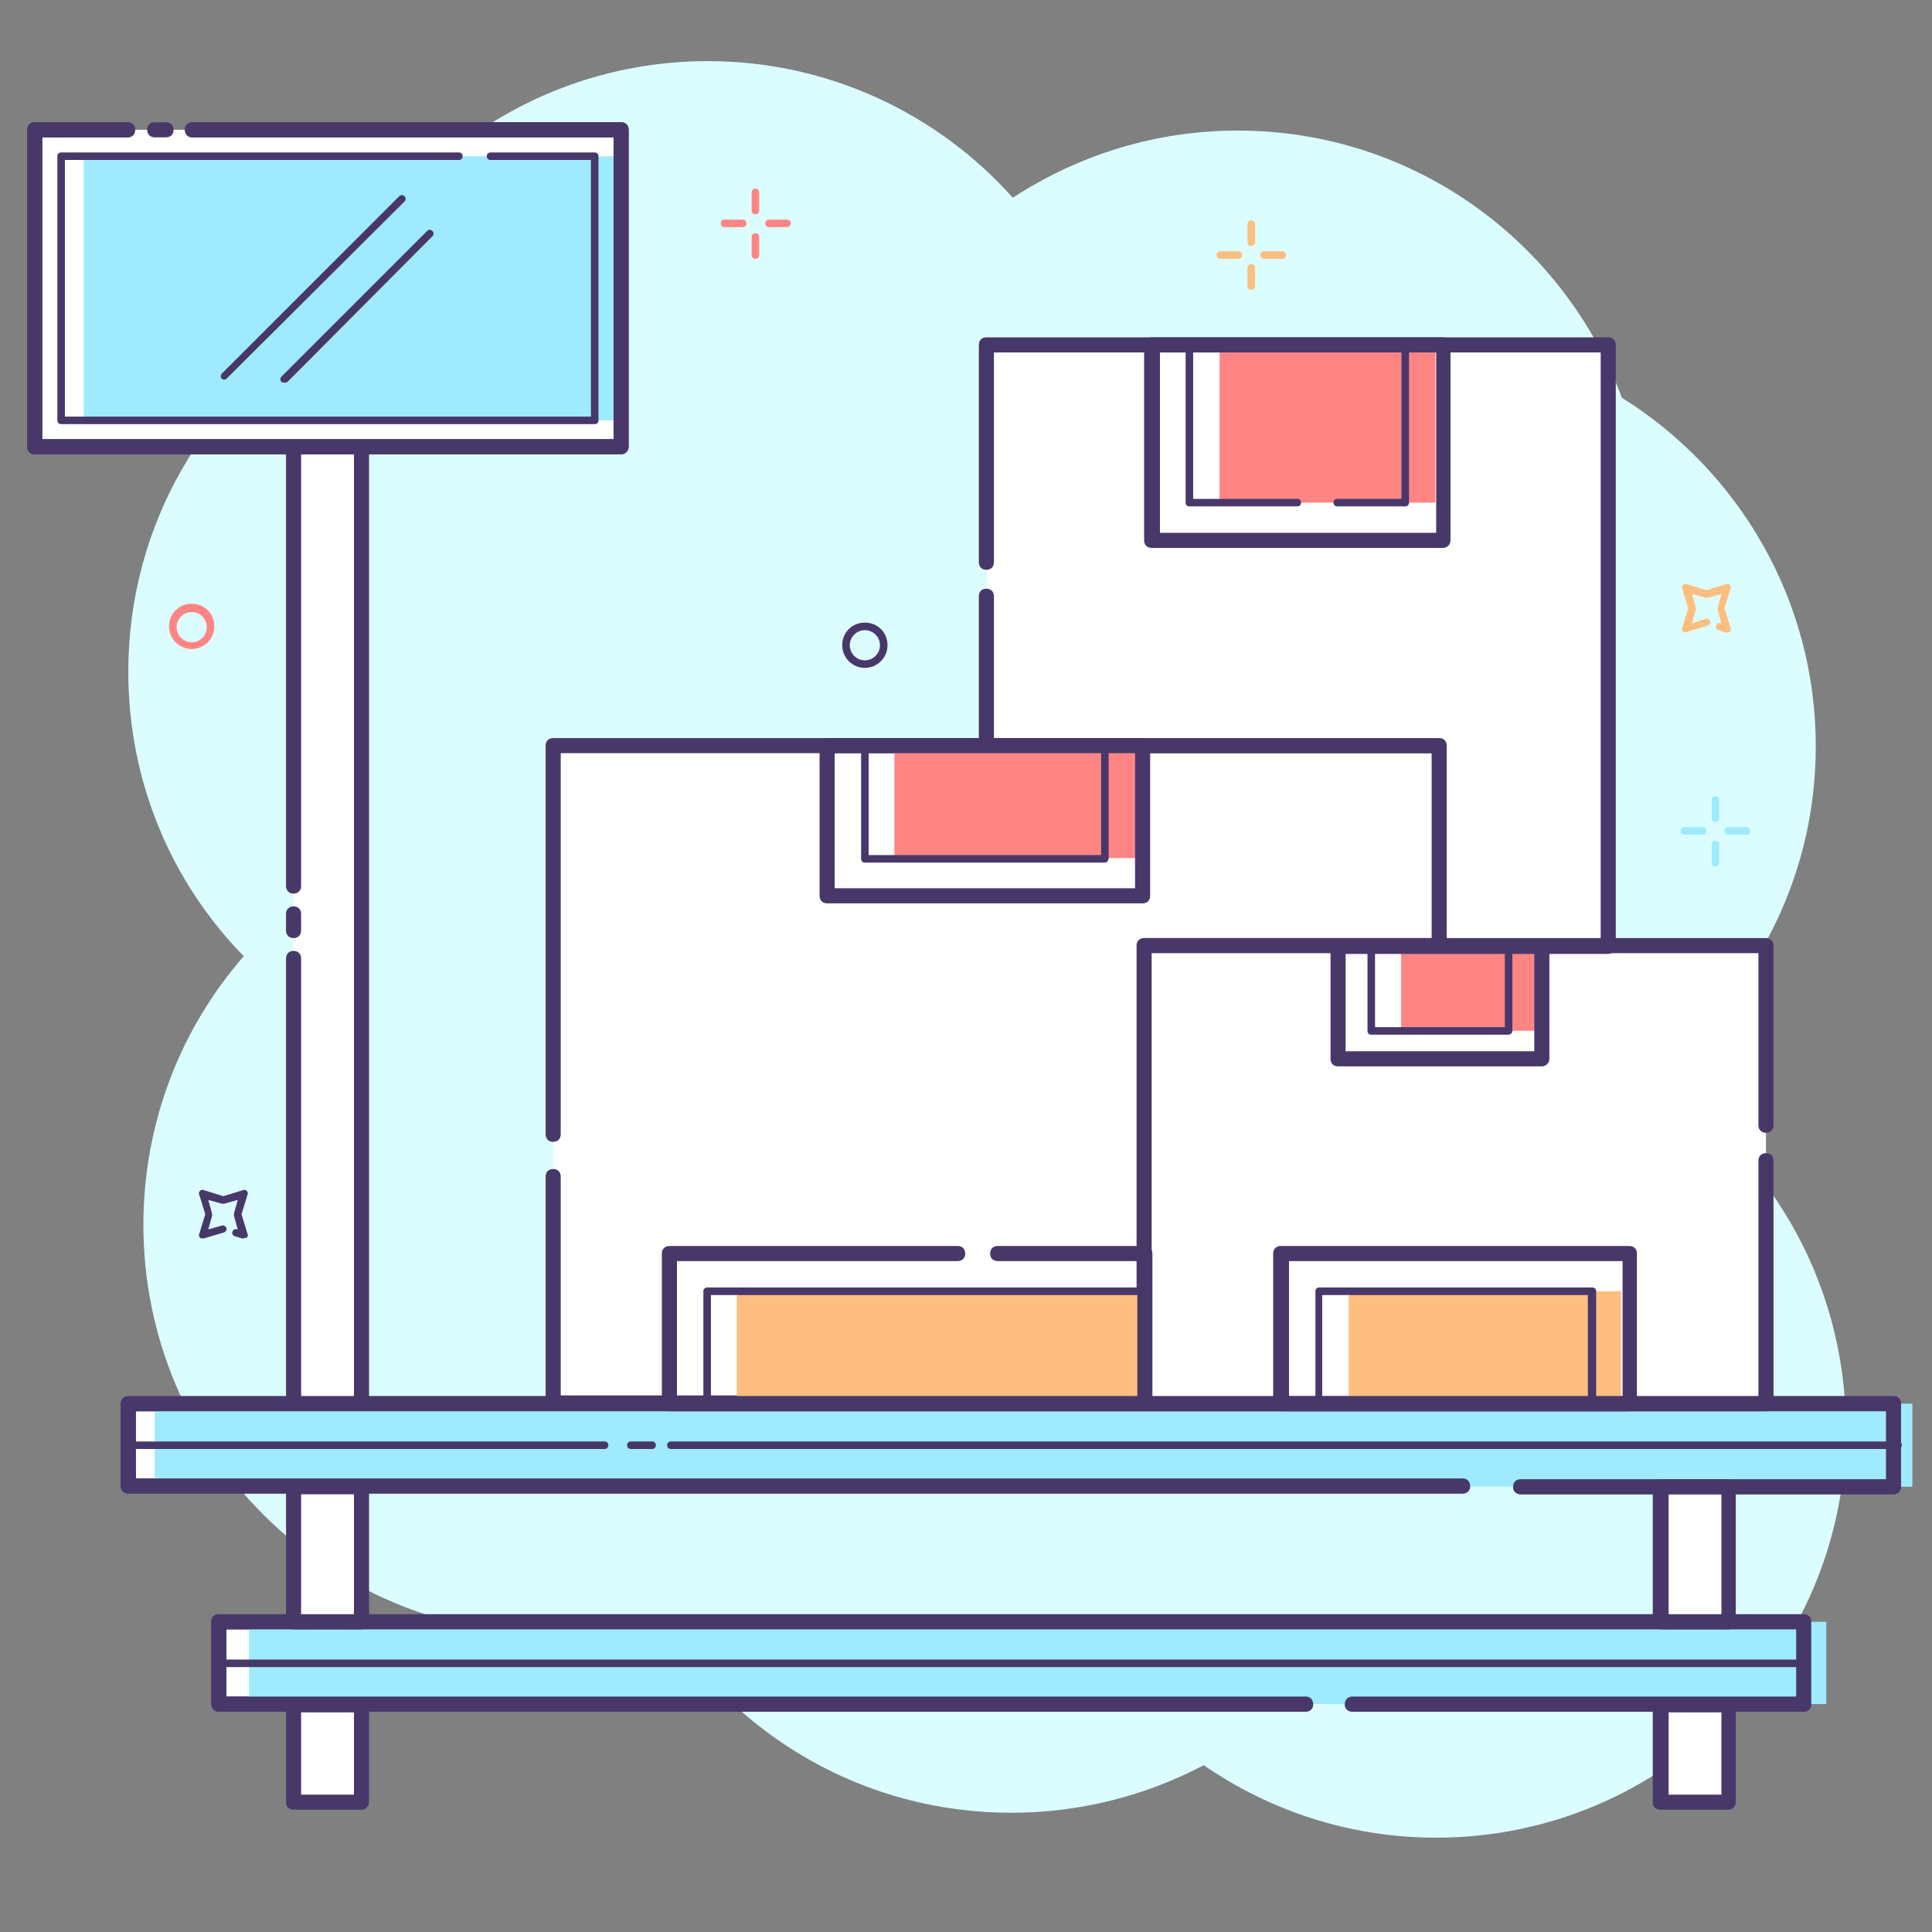 <svg xmlns="http://www.w3.org/2000/svg" id="Layer_1" x="0" y="0" version="1.1" viewBox="0 0 256 256" xml:space="preserve"><rect x="0" y="0" width="256" height="256" fill="#808080" stroke="none"/><style>.st1{fill:#fff}.st2{fill:#48386a}.st3{fill:#9feaff}.st4{fill:#febe7f}.st5{fill:#ff8584}</style><path fill="#dbfdff" d="M218.3 142.7c13.5-9.9 22.3-25.8 22.3-43.8 0-19.5-10.3-36.6-25.7-46.2-7.7-20.7-27.6-35.4-50.9-35.4-11 0-21.2 3.3-29.8 8.9-9.9-11.1-24.4-18.1-40.4-18.1-23 0-42.6 14.3-50.5 34.5C27.5 52.1 17 69.3 17 89c0 14.7 5.8 28 15.3 37.7-8.3 9.5-13.3 22-13.3 35.6 0 30 24.3 54.3 54.3 54.3 5.1 0 10-.7 14.6-2 9.6 15.4 26.6 25.6 46.1 25.6 9.2 0 17.9-2.3 25.5-6.3 8.7 6 19.3 9.6 30.8 9.6 30 0 54.3-24.3 54.3-54.3-.1-19.8-10.6-37-26.3-46.5z"/><path d="M193.8 197H17v-11h233.9v11h-49.4z" class="st1"/><path d="M250.9 198h-49.4c-.6 0-1-.4-1-1s.4-1 1-1h48.4v-9H18v8.9h175.8c.6 0 1 .4 1 1s-.4 1-1 1H17c-.6 0-1-.4-1-1V186c0-.6.4-1 1-1h233.9c.6 0 1 .4 1 1v11c0 .5-.4 1-1 1z" class="st2"/><path d="M173 225.8H29v-10.9h210v10.9h-59.8z" class="st1"/><path d="M239 226.8h-59.8c-.6 0-1-.4-1-1s.4-1 1-1H238v-8.9H30v8.9h143c.6 0 1 .4 1 1s-.4 1-1 1H29c-.6 0-1-.4-1-1v-10.9c0-.6.4-1 1-1h210c.6 0 1 .4 1 1v10.9c0 .6-.4 1-1 1z" class="st2"/><path d="M177 225.8H33v-10.9h209v10.9h-58.8z" class="st3"/><path d="M38.9 197h9v17.9h-9z" class="st1"/><path d="M47.9 215.9h-9c-.6 0-1-.4-1-1V197c0-.6.4-1 1-1h9c.6 0 1 .4 1 1v17.9c0 .5-.4 1-1 1zm-8-2h7V198h-7v15.9z" class="st2"/><path d="M38.9 117.5V59.2h9V186h-9v-59z" class="st1"/><path d="M47.9 187h-9c-.6 0-1-.4-1-1v-59c0-.6.4-1 1-1s1 .4 1 1v58h7V60.2h-7v57.2c0 .6-.4 1-1 1s-1-.4-1-1V59.2c0-.6.4-1 1-1h9c.6 0 1 .4 1 1V186c0 .6-.4 1-1 1z" class="st2"/><path d="M38.9 124.3c-.6 0-1-.4-1-1v-2.2c0-.6.4-1 1-1s1 .4 1 1v2.2c0 .6-.4 1-1 1z" class="st2"/><path d="M25.5 17.2h56.8v42H4.6v-42h12.2z" class="st1"/><path d="M82.3 60.2H4.6c-.6 0-1-.4-1-1v-42c0-.6.4-1 1-1h12.3c.6 0 1 .4 1 1s-.4 1-1 1H5.6v40h75.7v-40H25.5c-.6 0-1-.4-1-1s.4-1 1-1h56.8c.6 0 1 .4 1 1v42c0 .6-.5 1-1 1z" class="st2"/><path d="M197.3 197H20.5v-11h232.9v11H205zM68.4 20.7h13.9v35H11.1v-35h53z" class="st3"/><path d="M22 18.2h-1.5c-.6 0-1-.4-1-1s.4-1 1-1H22c.6 0 1 .4 1 1s-.4 1-1 1zM78.8 56.2H8.1c-.3 0-.5-.2-.5-.5v-35c0-.3.2-.5.5-.5h52.7c.3 0 .5.2.5.5s-.2.5-.5.5H8.6v34h69.7v-34H65c-.3 0-.5-.2-.5-.5s.2-.5.5-.5h13.8c.3 0 .5.2.5.5v35c0 .3-.2.5-.5.5z" class="st2"/><path d="M38.9 225.8h9v12.9h-9z" class="st1"/><path d="M47.9 239.8h-9c-.6 0-1-.4-1-1v-12.9c0-.6.4-1 1-1h9c.6 0 1 .4 1 1v12.9c0 .5-.4 1-1 1zm-8-2h7v-10.9h-7v10.9z" class="st2"/><path d="M220.1 197h9v17.9h-9z" class="st1"/><path d="M229 215.9h-9c-.6 0-1-.4-1-1V197c0-.6.4-1 1-1h9c.6 0 1 .4 1 1v17.9c0 .5-.4 1-1 1zm-7.9-2h7V198h-7v15.9z" class="st2"/><path d="M220.1 225.8h9v12.9h-9z" class="st1"/><path d="M229 239.8h-9c-.6 0-1-.4-1-1v-12.9c0-.6.4-1 1-1h9c.6 0 1 .4 1 1v12.9c0 .5-.4 1-1 1zm-7.9-2h7v-10.9h-7v10.9zM29.8 50.3c-.1 0-.3 0-.4-.1-.2-.2-.2-.5 0-.7L52.9 26c.2-.2.5-.2.7 0s.2.5 0 .7L30.1 50.1c-.1.1-.2.2-.3.2zM37.7 50.7c-.1 0-.3 0-.4-.1-.2-.2-.2-.5 0-.7l19.3-19.3c.2-.2.5-.2.7 0s.2.5 0 .7L38.1 50.6c-.1.1-.2.1-.4.1zM251.4 192H88.9c-.3 0-.5-.2-.5-.5s.2-.5.5-.5h162.6c.3 0 .5.2.5.5s-.3.5-.6.5zM86.4 192h-2.8c-.3 0-.5-.2-.5-.5s.2-.5.5-.5h2.8c.3 0 .5.2.5.5s-.2.5-.5.5zM80.1 192H17.5c-.3 0-.5-.2-.5-.5s.2-.5.5-.5h62.6c.3 0 .5.2.5.5s-.2.5-.5.5zM238.5 220.9h-209c-.3 0-.5-.2-.5-.5s.2-.5.5-.5h209c.3 0 .5.2.5.5s-.2.5-.5.5z" class="st2"/><path d="M73.3 150.4V98.8h117.4v26.6h-39v60.5H73.3v-30z" class="st1"/><path d="M151.7 186.9H73.3c-.6 0-1-.4-1-1v-30c0-.6.4-1 1-1s1 .4 1 1v29h76.4v-59.6c0-.6.4-1 1-1h38.1V99.8H74.3v50.5c0 .6-.4 1-1 1s-1-.4-1-1V98.8c0-.6.4-1 1-1h117.4c.6 0 1 .4 1 1v26.5c0 .6-.4 1-1 1h-38.1v59.6c.1.6-.4 1-.9 1z" class="st2"/><path d="M234 153.9V186h-82.3v-60.6H234v23.8z" class="st1"/><path d="M234 187h-82.4c-.6 0-1-.4-1-1v-60.7c0-.6.4-1 1-1H234c.6 0 1 .4 1 1v23.8c0 .6-.4 1-1 1s-1-.4-1-1v-22.8h-80.4V185H233v-31.2c0-.6.4-1 1-1s1 .4 1 1V186c0 .6-.4 1-1 1z" class="st2"/><path d="M130.8 74.5V45.7h82.3v79.7h-22.4V98.8h-59.9V79z" class="st1"/><path d="M213.1 126.4h-22.4c-.6 0-1-.4-1-1V99.8h-59c-.6 0-1-.4-1-1V79c0-.6.4-1 1-1s1 .4 1 1v18.8h59c.6 0 1 .4 1 1v25.5h20.4V46.7h-80.4v27.8c0 .6-.4 1-1 1s-1-.4-1-1V45.7c0-.6.4-1 1-1h82.4c.6 0 1 .4 1 1v79.7c0 .5-.4 1-1 1z" class="st2"/><path d="M178.7 171.1h36.1V186h-36.1z" class="st4"/><path d="M175.9 66.6h-14.3V45.7h28.6v20.9h-8.9z" class="st5"/><path d="M127 90.4h14.9v31.9H127z" class="st5" transform="rotate(90 134.509 106.306)"/><path d="M189.2 121.9h11.2v18.2h-11.2z" class="st5" transform="rotate(90 194.788 130.967)"/><path d="M117.2 151.6h14.9v54h-14.9z" class="st4" transform="rotate(90 124.676 178.555)"/><path d="M191.2 72.6h-38.6c-.6 0-1-.4-1-1V45.7c0-.6.4-1 1-1h38.6c.6 0 1 .4 1 1v25.9c0 .5-.4 1-1 1zm-37.5-2h36.6V46.7h-36.6v23.9z" class="st2"/><g><path d="M186.2 67.1h-9c-.3 0-.5-.2-.5-.5s.2-.5.5-.5h8.5V46.2h-27.6v19.9h13.8c.3 0 .5.2.5.5s-.2.5-.5.5h-14.3c-.3 0-.5-.2-.5-.5V45.7c0-.3.2-.5.5-.5h28.6c.3 0 .5.2.5.5v20.9c0 .3-.2.5-.5.5z" class="st2"/></g><g><path d="M151.4 119.7h-41.8c-.6 0-1-.4-1-1V98.8c0-.6.4-1 1-1h41.8c.6 0 1 .4 1 1v19.9c0 .6-.4 1-1 1zm-40.8-2h39.8V99.8h-39.8v17.9z" class="st2"/></g><g><path d="M146.4 114.3h-31.8c-.3 0-.5-.2-.5-.5v-15c0-.3.2-.5.5-.5h31.8c.3 0 .5.2.5.5v14.9c0 .3-.2.6-.5.6zm-31.3-1h30.8v-14h-30.8v14z" class="st2"/></g><g><path d="M204.3 141.3h-27c-.6 0-1-.4-1-1v-14.9c0-.6.4-1 1-1h27c.6 0 1 .4 1 1v14.9c0 .6-.5 1-1 1zm-26-2h25v-12.9h-25v12.9z" class="st2"/></g><g><path d="M199.9 137.1h-18.2c-.3 0-.5-.2-.5-.5v-11.2c0-.3.2-.5.5-.5h18.2c.3 0 .5.2.5.5v11.2c0 .2-.2.5-.5.5zm-17.7-1h17.2v-10.2h-17.2v10.2z" class="st2"/></g><g><path d="M151.7 186.5h-58c-.3 0-.5-.2-.5-.5v-14.9c0-.3.2-.5.5-.5h58c.3 0 .5.2.5.5V186c0 .3-.3.5-.5.5zm-57.5-1h57v-13.9h-57v13.9z" class="st2"/></g><g><path d="M211 186.5h-36.2c-.3 0-.5-.2-.5-.5v-14.9c0-.3.2-.5.5-.5H211c.3 0 .5.2.5.5V186c0 .3-.3.5-.5.5zm-35.8-1h35.2v-13.9h-35.2v13.9z" class="st2"/></g><g><path d="M82.3 60.2H4.6c-.6 0-1-.4-1-1v-42c0-.6.4-1 1-1h12.3c.6 0 1 .4 1 1s-.4 1-1 1H5.6v40h75.7v-40H25.5c-.6 0-1-.4-1-1s.4-1 1-1h56.8c.6 0 1 .4 1 1v42c0 .6-.5 1-1 1z" class="st2"/></g><g><path d="M151.7 187h-63c-.6 0-1-.4-1-1v-19.9c0-.6.4-1 1-1h38.2c.6 0 1 .4 1 1s-.4 1-1 1H89.7V185h61v-17.9h-18.5c-.6 0-1-.4-1-1s.4-1 1-1h19.5c.6 0 1 .4 1 1V186c0 .6-.5 1-1 1z" class="st2"/></g><g><path d="M215.9 187h-46.2c-.6 0-1-.4-1-1v-19.9c0-.6.4-1 1-1h46.2c.6 0 1 .4 1 1V186c0 .6-.4 1-1 1zm-45.1-2H215v-17.9h-44.2V185z" class="st2"/></g><g><path d="M250.9 198h-49.4c-.6 0-1-.4-1-1s.4-1 1-1h48.4v-9H18v8.9h175.8c.6 0 1 .4 1 1s-.4 1-1 1H17c-.6 0-1-.4-1-1V186c0-.6.4-1 1-1h233.9c.6 0 1 .4 1 1v11c0 .5-.4 1-1 1z" class="st2"/></g><g><path d="M239 226.8h-59.8c-.6 0-1-.4-1-1s.4-1 1-1H238v-8.9H30v8.9h143c.6 0 1 .4 1 1s-.4 1-1 1H29c-.6 0-1-.4-1-1v-10.9c0-.6.4-1 1-1h210c.6 0 1 .4 1 1v10.9c0 .6-.4 1-1 1z" class="st2"/></g><g><path d="M114.6 88.5c-1.6 0-3-1.3-3-3s1.3-3 3-3 3 1.3 3 3-1.4 3-3 3zm0-5c-1.1 0-2 .9-2 2s.9 2 2 2 2-.9 2-2-.9-2-2-2z" class="st2"/></g><g><path d="M25.4 86c-1.6 0-3-1.3-3-3s1.3-3 3-3 3 1.3 3 3-1.4 3-3 3zm0-4.9c-1.1 0-2 .9-2 2s.9 2 2 2 2-.9 2-2-.9-2-2-2z" class="st5"/></g><g><path d="M32.2 164.1h-.1l-1-.3c-.3-.1-.4-.4-.3-.6.1-.3.4-.4.6-.3h.1l-.5-1.8v-.3l.5-1.8-1.8.5h-.3l-1.8-.5.5 1.8v.3l-.5 1.8 1.8-.5c.3-.1.5.1.6.3.1.3-.1.5-.3.6l-2.7.8c-.2 0-.4 0-.5-.1-.1-.1-.2-.3-.1-.5l.8-2.6-.8-2.6c-.1-.2 0-.4.1-.5.1-.1.3-.2.5-.1l2.6.8 2.6-.8c.2-.1.4 0 .5.1.1.1.2.3.1.5l-.8 2.6.8 2.6c.1.2 0 .4-.1.5-.2 0-.4.1-.5.1z" class="st2"/></g><g><path d="M223.4 83.8c-.1 0-.3-.1-.4-.1-.1-.1-.2-.3-.1-.5l.8-2.6-.8-2.6c-.1-.2 0-.4.1-.5.1-.1.3-.2.5-.1l2.6.8 2.6-.8c.2-.1.4 0 .5.1.1.1.2.3.1.5l-.8 2.6.8 2.6c.1.2 0 .4-.1.5s-.3.2-.5.1l-1-.3c-.3-.1-.4-.4-.3-.6.1-.3.4-.4.6-.3h.1l-.5-1.8v-.3l.5-1.8-1.8.5h-.3l-1.8-.5.5 1.8v.3l-.5 1.8 1.8-.6c.3-.1.5.1.6.3.1.3-.1.5-.3.6l-2.7.8c-.1.1-.1.1-.2.1z" class="st4"/></g><g><path d="M100.1 28.4c-.3 0-.5-.2-.5-.5v-2.4c0-.3.2-.5.5-.5s.5.2.5.5v2.4c0 .3-.2.5-.5.5zM100.1 34.3c-.3 0-.5-.2-.5-.5v-2.4c0-.3.2-.5.5-.5s.5.2.5.5v2.4c0 .3-.2.5-.5.5zM104.3 30.1h-2.4c-.3 0-.5-.2-.5-.5s.2-.5.5-.5h2.4c.3 0 .5.2.5.5s-.3.5-.5.5zM98.4 30.1H96c-.3 0-.5-.2-.5-.5s.2-.5.5-.5h2.4c.3 0 .5.2.5.5s-.2.5-.5.5z" class="st5"/></g><g><path d="M165.8 32.6c-.3 0-.5-.2-.5-.5v-2.4c0-.3.2-.5.5-.5s.5.2.5.5v2.4c0 .2-.2.5-.5.5zM165.8 38.4c-.3 0-.5-.2-.5-.5v-2.4c0-.3.2-.5.5-.5s.5.2.5.5v2.4c0 .3-.2.5-.5.5zM169.9 34.3h-2.4c-.3 0-.5-.2-.5-.5s.2-.5.5-.5h2.4c.3 0 .5.2.5.5s-.2.5-.5.5zM164.1 34.3h-2.4c-.3 0-.5-.2-.5-.5s.2-.5.5-.5h2.4c.3 0 .5.2.5.5s-.2.5-.5.5z" class="st4"/></g><g><path d="M227.3 108.9c-.3 0-.5-.2-.5-.5V106c0-.3.2-.5.5-.5s.5.2.5.5v2.4c0 .3-.2.5-.5.5zM227.3 114.8c-.3 0-.5-.2-.5-.5v-2.4c0-.3.2-.5.5-.5s.5.2.5.5v2.4c0 .2-.2.5-.5.5zM231.5 110.6H229c-.3 0-.5-.2-.5-.5s.2-.5.5-.5h2.4c.3 0 .5.2.5.5s-.1.5-.4.5zM225.6 110.6h-2.4c-.3 0-.5-.2-.5-.5s.2-.5.5-.5h2.4c.3 0 .5.2.5.5s-.2.5-.5.5z" class="st3"/></g></svg>